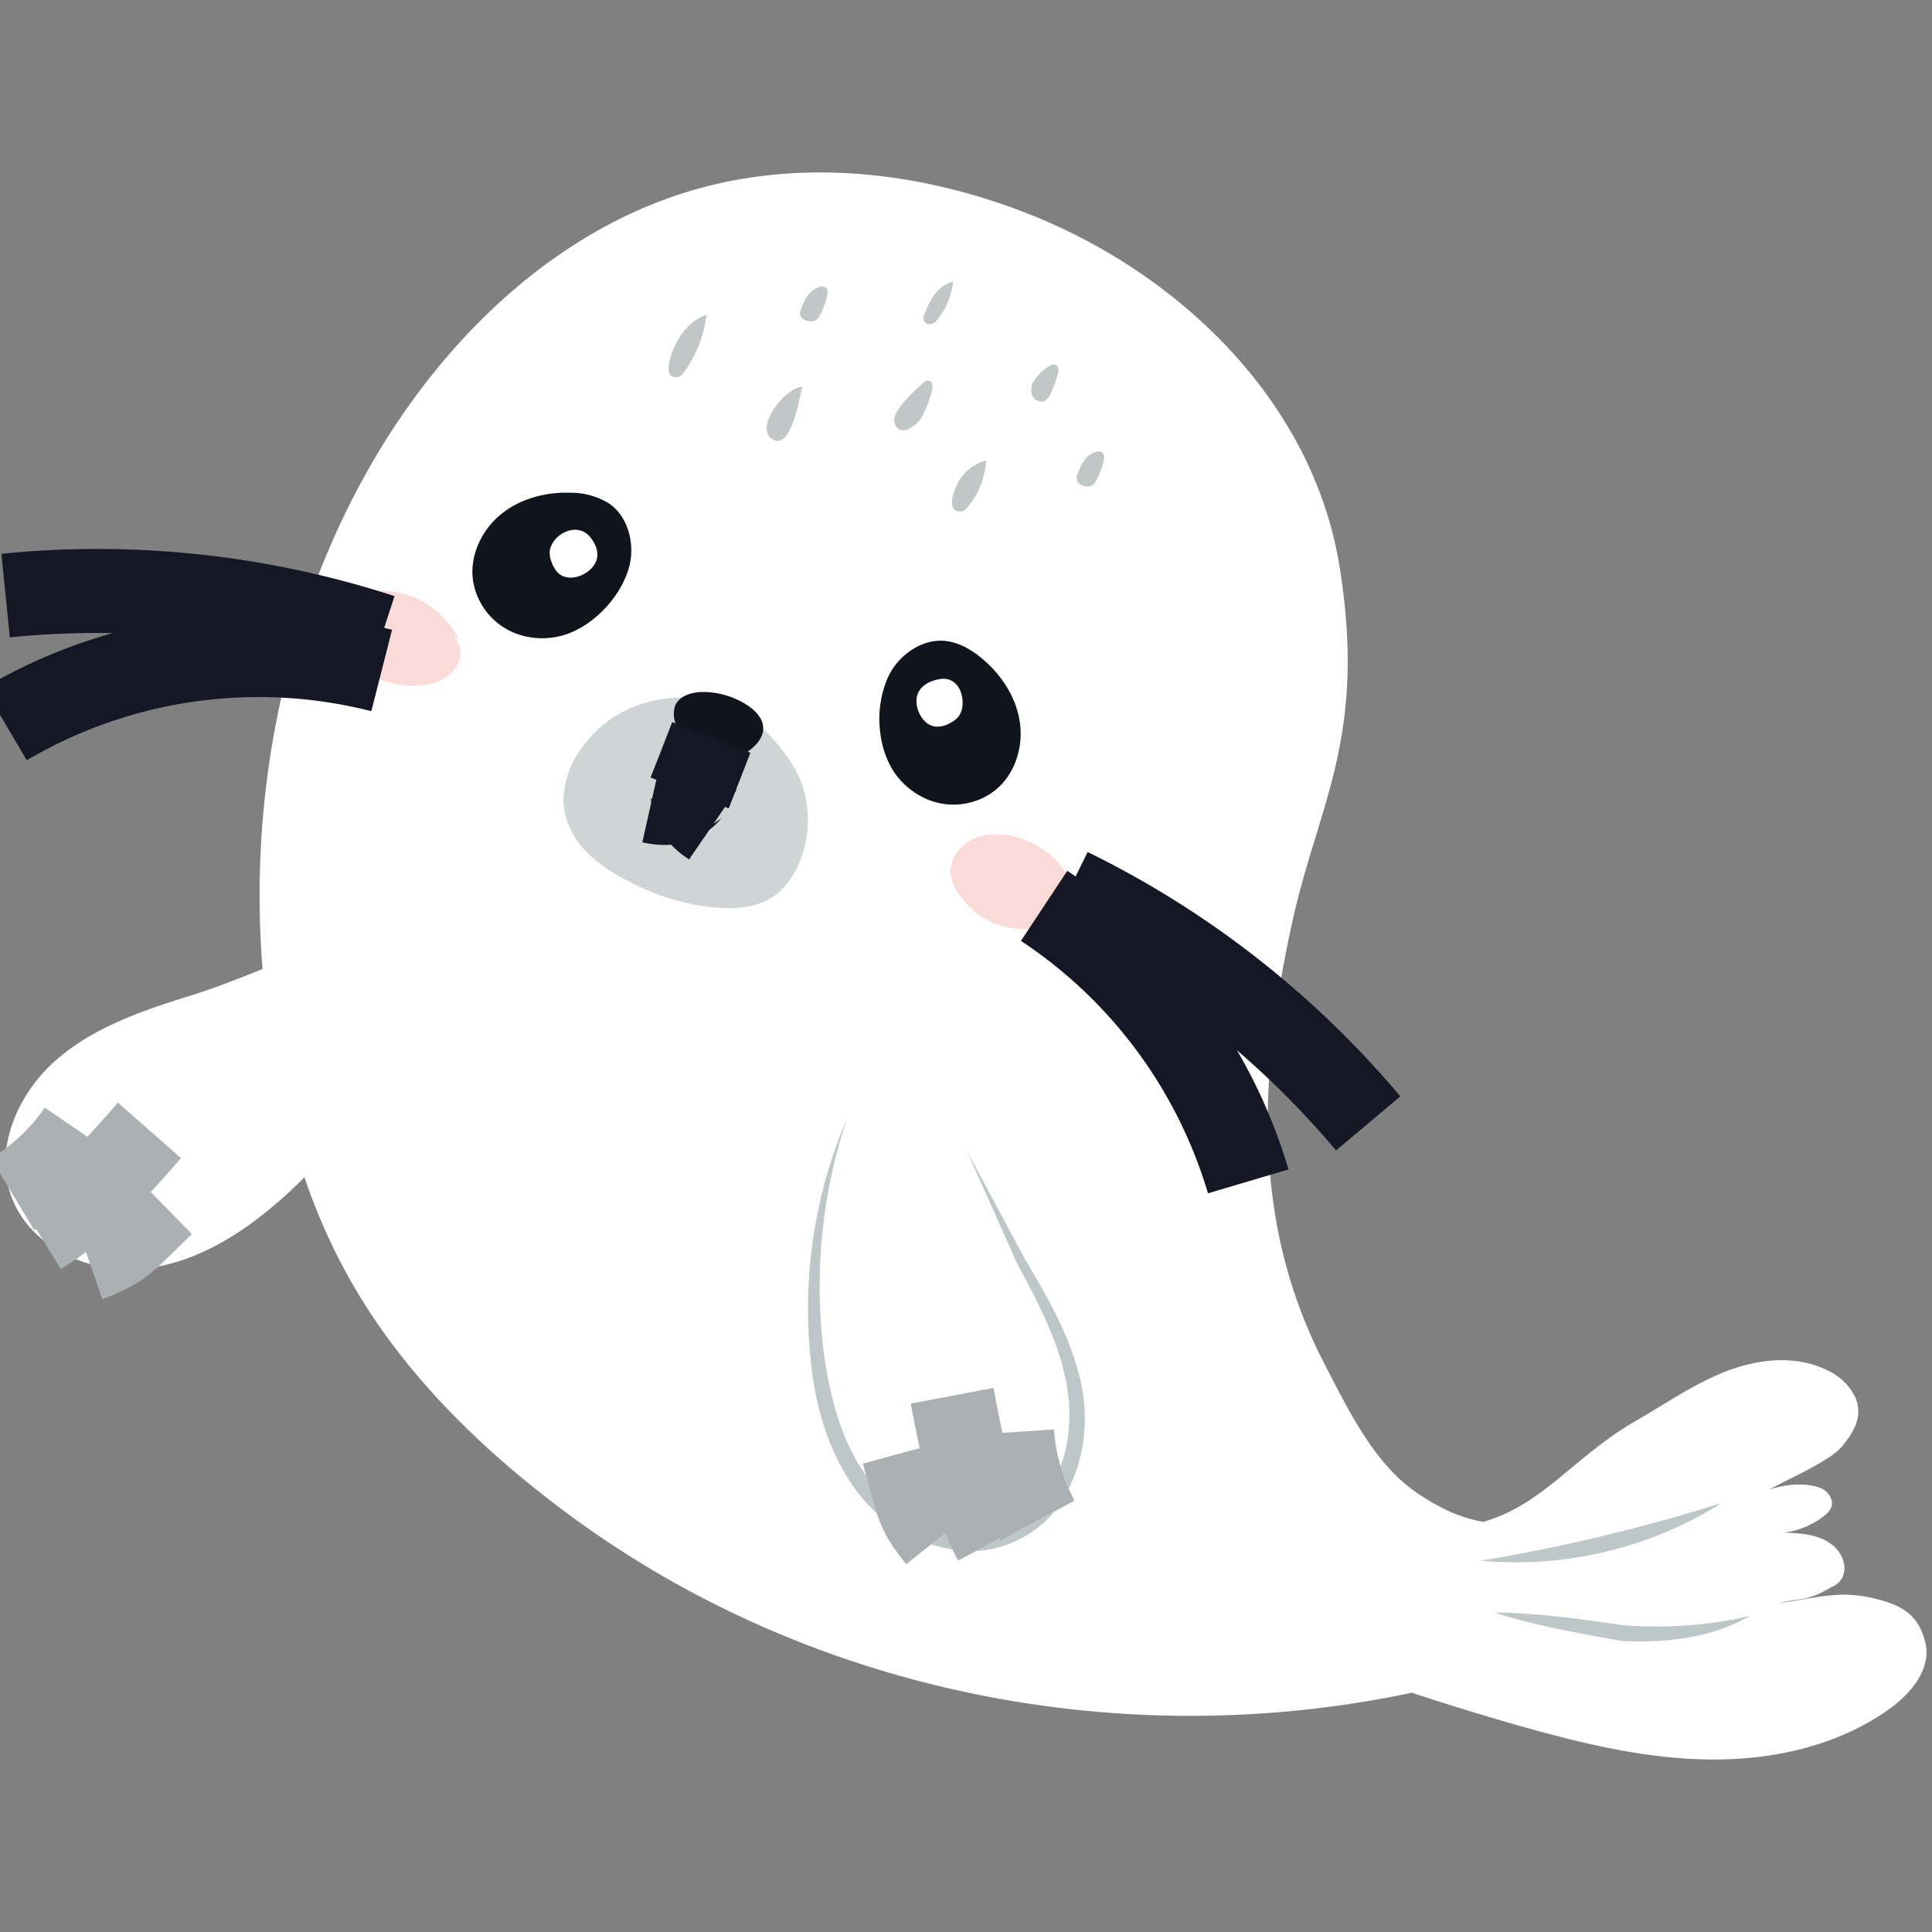 <?xml version="1.0" encoding="utf-8"?>
<svg version="1.1" xmlns="http://www.w3.org/2000/svg" xmlns:xlink="http://www.w3.org/1999/xlink" x="0px" y="0px"
	 viewBox="0 0 23 23" style="enable-background:new 0 0 100 100;" xml:space="preserve">
	 <rect x="0" y="0" width="23" height="23" fill="#808080" stroke="none"/>
	 <g
      fill="none"
      stroke="#D4CFCE"
      strokeWidth="0.01"
      strokeLinecap="round"
      strokeLinejoin="round"
      strokeMiterlimit="10"
    >
      <path d="M11.335 16.617c.112.591.228 1.193.512 1.724M10.756 17.293l.103.378c.032.12.065.24.121.35.054.104.127.196.2.288M12.048 17.051c.024.367.129.727.303 1.05" />
    </g>
    <path
      fill="#FFF"
      d="M2.239 11.862c-.566.176-1.143.377-1.585.77s-.719 1.03-.527 1.59c.204.596.887.93 1.515.887s1.197-.39 1.672-.803a6.035 6.035 0 0 0 1.637-2.301 4.097 4.097 0 0 1-.699-.452c-.091-.073-.207-.235-.312-.278-.165-.067-.105-.037-.29.04-.471.198-.92.394-1.411.547z"
    />
    <path
      fill="#FFF"
      d="M15.163 14.347c-.164-1.114-.023-2.258.22-3.364.307-1.407.895-2.206.562-4.25-.32-1.956-1.906-3.483-3.712-4.191-1.254-.493-2.664-.66-3.97-.282-1.632.47-2.967 1.752-3.832 3.247C3.2 7.633 2.83 10.22 3.267 12.622c.158.873.421 1.73.84 2.504.634 1.174 1.607 2.123 2.67 2.908 3.131 2.312 7.301 2.988 11.055 1.855.003-.813-.004-1.059.338-1.8-.474.132-.927-.056-1.323-.332-.506-.353-.817-1.015-1.1-1.56a5.88 5.88 0 0 1-.584-1.85z"
    />
    <path
      fill="#CFD4D4"
      d="M6.909 8.928a1.05 1.05 0 0 0-.2.627c.01.203.102.392.23.54.128.147.29.257.458.351.352.197.742.33 1.146.36.242.02.504-.005.703-.162a.912.912 0 0 0 .256-.346c.15-.332.153-.727.01-1.047a1.592 1.592 0 0 0-.226-.355 1.641 1.641 0 0 0-.492-.423c-.615-.325-1.457-.178-1.886.455z"
    />
    <path
      fill="#10141D"
      d="M7.246 5.991a.866.866 0 0 0-.455-.125c-.296-.01-.6.07-.829.258s-.37.488-.332.78a.807.807 0 0 0 .4.585c.212.12.477.141.709.063.135-.046.258-.123.366-.216.17-.148.306-.338.375-.553.087-.27.014-.627-.234-.792z"
    />
    <path
      fill="#FFF"
      d="M6.604 6.43a.267.267 0 0 0-.058.118.284.284 0 0 0 .019.139c.02.059.052.117.103.153.087.06.21.04.3-.016.164-.102.192-.26.062-.425-.125-.16-.334-.087-.426.03z"
    />
    <path
      fill="#10141D"
      d="M11.274 7.633c.158.022.3.108.422.211.226.19.399.454.444.746.045.292-.05.61-.275.803-.186.159-.449.22-.687.167s-.45-.214-.57-.427a1.113 1.113 0 0 1-.128-.406 1.243 1.243 0 0 1 .09-.662c.117-.259.409-.475.704-.432z"
    />
    <path
      fill="#FFF"
      d="M11.459 8.388a.268.268 0 0 1-.037.127.285.285 0 0 1-.106.09.302.302 0 0 1-.18.045c-.105-.013-.183-.11-.212-.212-.054-.185.052-.316.26-.353.2-.035.285.154.275.303z"
    />
    <path
      fill="#10141D"
      d="M8.043 8.615a.326.326 0 0 1-.008-.207c.046-.125.201-.17.334-.17.185 0 .37.055.525.156.096.062.187.154.192.268.004.124-.095.228-.199.295a.638.638 0 0 1-.334.115c-.263.003-.44-.228-.51-.457z"
    />
    <path
      fill="none"
      stroke="#151824"
      strokeWidth="0.093"
      strokeLinecap="round"
      strokeLinejoin="round"
      strokeMiterlimit="10"
      d="M8.468 8.779c-.097.248-.16.413-.258.661M7.756 9.54c.219.049.342.003.45-.12.005-.006.015-.004.021-.001.008.003.013.012.015.02.026.18.059.255.243.381"
    />
    <path
      fill="#FADBD7"
      d="M5.465 7.622a1.047 1.047 0 0 0-.675-.557.75.75 0 0 0-.541.042c-.159.086-.263.263-.229.438a.613.613 0 0 0 .135.255c.08.1.176.19.29.252a.983.983 0 0 0 .388.107c.132.01.268.002.386-.048.119-.049.219-.143.25-.263s-.02-.263-.133-.332M12.767 10.52a1.047 1.047 0 0 0-.675-.557c-.182-.048-.383-.044-.541.042s-.263.263-.229.438a.614.614 0 0 0 .135.255c.08.1.176.19.29.253a.981.981 0 0 0 .388.106c.132.01.268.002.386-.047a.412.412 0 0 0 .25-.263.309.309 0 0 0-.132-.333"
    />
    <g
      fill="none"
      stroke="#151824"
      strokeWidth="0.04"
      strokeLinecap="round"
      strokeLinejoin="round"
      strokeMiterlimit="10"
    >
      <path d="M4.544 7.982a5.937 5.937 0 0 0-4.479.638M.067 7.09a10.935 10.935 0 0 1 4.475.482" />
    </g>
    <g
      fill="none"
      stroke="#151824"
      strokeWidth="0.04"
      strokeLinecap="round"
      strokeLinejoin="round"
      strokeMiterlimit="10"
    >
      <path d="M16.288 13.374a10.935 10.935 0 0 0-3.56-2.782M14.86 14.064a5.964 5.964 0 0 0-2.43-3.28" />
    </g>
    <g>
      <path
        fill="#BEC7C7"
        d="M11.506 13.692l.689 1.285c.246.418.502.845.635 1.33.144.48.11 1.033-.145 1.485-.24.469-.81.747-1.33.657a1.802 1.802 0 0 1-1.249-.833c-.274-.43-.406-.928-.454-1.418a5.78 5.78 0 0 1 .43-2.88 6.335 6.335 0 0 0-.265 2.86c.072.47.194.94.454 1.33.25.391.662.666 1.113.727.448.078.91-.137 1.131-.541.232-.398.266-.889.155-1.345-.106-.463-.34-.891-.567-1.32l-.597-1.337z"
      />
      <g
        fill="none"
        stroke="#D4CFCE"
        strokeWidth="0.01"
        strokeLinecap="round"
        strokeLinejoin="round"
        strokeMiterlimit="10"
      >
        <path d="M11.335 16.617c.112.591.228 1.193.512 1.724M10.756 17.293l.103.378c.032.12.065.24.121.35.054.104.127.196.2.288M12.048 17.051c.024.367.129.727.303 1.05" />
      </g>
    </g>
    <g
      fill="none"
      stroke="#ABB1B2"
      strokeWidth="0.072"
      strokeLinecap="round"
      strokeLinejoin="round"
      strokeMiterlimit="10"
    >
      <path d="M1.78 13.457c-.397.452-.803.911-1.317 1.224M1.935 14.333l-.281.274a1.8 1.8 0 0 1-.282.239 1.79 1.79 0 0 1-.318.147M.946 13.468c-.207.303-.48.56-.795.75" />
    </g>
    <g fill="#C1C6C6">
      <path d="M8.41 3.748a1.448 1.448 0 0 1-.268.684c-.018.025-.04.051-.073.056-.205.033-.065-.31-.037-.366.078-.159.19-.31.378-.374zM11.74 5.483a.986.986 0 0 1-.224.56c-.016.02-.037.041-.07.044-.198.015-.08-.265-.056-.31a.524.524 0 0 1 .35-.294zM9.552 4.606c-.015 0-.119.813-.373.611-.189-.15.184-.615.373-.611zM10.994 4.556c.016-.014.034-.028.057-.026.048.005.056.067.046.109a1.402 1.402 0 0 1-.12.32c-.056.104-.274.27-.33.067-.035-.13.26-.395.347-.47zM9.523 3.717c.041-.124.099-.263.236-.302a.087.087 0 0 1 .059 0c.038.017.038.064.03.1a.865.865 0 0 1-.097.253c-.02.035-.055.062-.1.058-.117-.009-.131-.075-.126-.117M12.815 5.681c.041-.124.098-.263.235-.302a.087.087 0 0 1 .06 0c.037.017.038.065.03.1a.865.865 0 0 1-.097.254c-.02.034-.055.061-.1.058-.116-.01-.131-.075-.126-.117M10.99 3.784c.065-.18.153-.382.356-.43a.873.873 0 0 1-.181.444c-.021.027-.047.055-.084.061-.037.007-.085-.019-.083-.053M12.26 4.626a.579.579 0 0 1 .228-.266c.024-.014.054-.028.081-.015.038.017.036.065.027.1-.023.081-.051.16-.086.237-.02.045-.052.095-.107.1-.05.003-.099-.036-.116-.08s-.01-.091.003-.135" />
    </g>
    <g
      fill="none"
      stroke="#ABB1B2"
      strokeWidth="0.072"
      strokeLinecap="round"
      strokeLinejoin="round"
      strokeMiterlimit="10"
    >
      <path d="M11.335 16.617c.112.591.228 1.193.512 1.724M10.756 17.293l.103.378c.032.12.065.24.121.35.054.104.127.196.2.288M12.048 17.051c.024.367.129.727.303 1.05" />
    </g>
    <g>
      <path
        fill="#FFF"
        d="M15.901 19.837c.718.261 1.446.497 2.18.706.732.207 1.479.39 2.24.403s1.541-.154 2.162-.594c.264-.186.515-.485.437-.8-.07-.281-.22-.411-.499-.494-.494-.145-.737-.042-1.248.028.311-.068.243-.024.439-.095.07-.026.16-.08.227-.115.18-.098.139-.35-.02-.48s-.378-.144-.583-.15a.962.962 0 0 0 .48-.2.246.246 0 0 0 .085-.102c.033-.09-.036-.19-.123-.227-.088-.036-.299-.084-.61.014.2-.115.715-.334.862-.513s.248-.36.16-.575a.667.667 0 0 0-.32-.322c-.366-.19-.814-.149-1.199-.004-.385.145-.727.384-1.083.59-.883.508-1.216 1.196-2.23 1.284-.295.025-1.255-.342-1.537-.256-.283.087-.553.267-.665.54-.15.364.026.797.317 1.062s.674.4 1.046.53"
      />
      <path
        fill="#BEC7C7"
        d="M17.625 18.58a20.84 20.84 0 0 0 2.871-.687 4.595 4.595 0 0 1-2.871.686zM17.787 19.196c.524.005 1.027.08 1.533.151a4.93 4.93 0 0 0 1.516-.111c-.456.267-1.007.323-1.527.3-.513-.093-1.028-.181-1.522-.34z"
      />
    </g>
  </svg>
